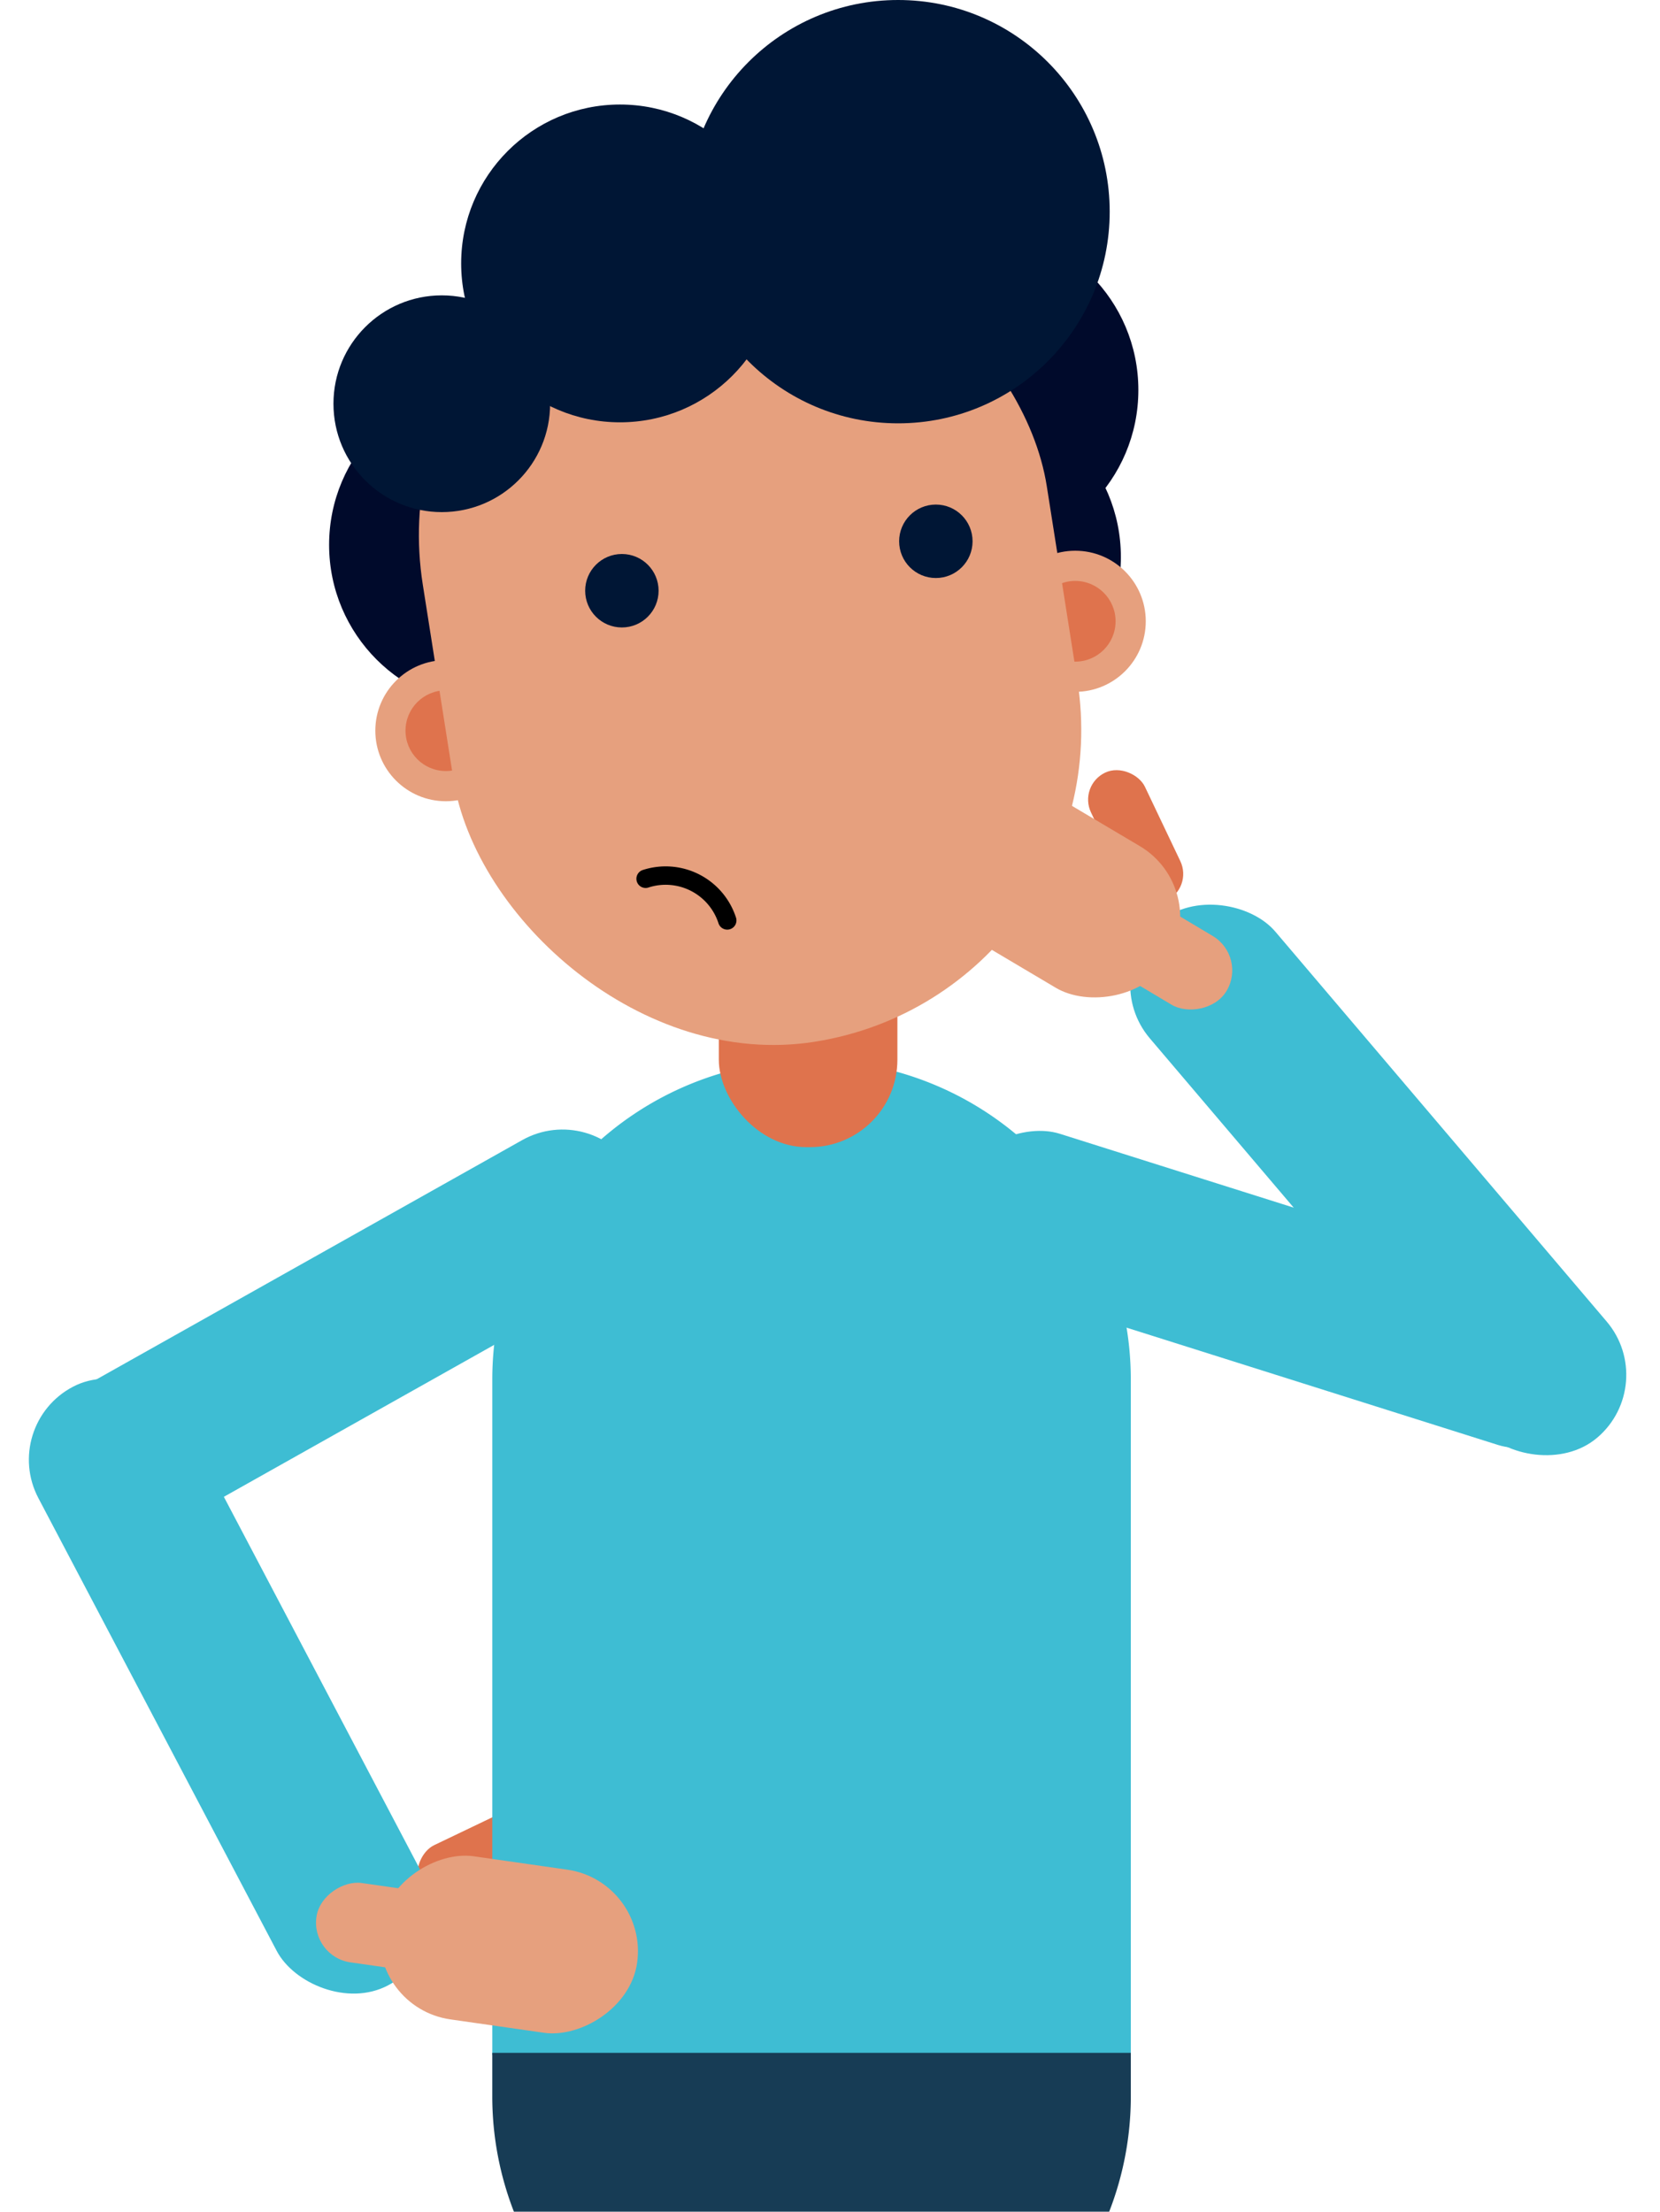 <svg xmlns="http://www.w3.org/2000/svg" width="360.788" height="480.5" viewBox="0 0 360.788 480.5">
  <g id="Group_76" data-name="Group 76" transform="translate(1229.326 -1684)">
    <circle id="Ellipse_59" data-name="Ellipse 59" cx="35.247" cy="35.247" r="35.247" transform="translate(-1052.405 1733.487)" fill="#000a2b"/>
    <circle id="Ellipse_60" data-name="Ellipse 60" cx="35.247" cy="35.247" r="35.247" transform="translate(-1056.206 1769.775)" fill="#000a2b"/>
    <circle id="Ellipse_61" data-name="Ellipse 61" cx="35.247" cy="35.247" r="35.247" transform="translate(-1157.798 1767.125)" fill="#000a2b"/>
    <ellipse id="Ellipse_62" data-name="Ellipse 62" cx="15.329" cy="15.329" rx="15.329" ry="15.329" transform="translate(-1010.961 1803.649)" fill="#e6a07e"/>
    <ellipse id="Ellipse_63" data-name="Ellipse 63" cx="8.768" cy="8.768" rx="8.768" ry="8.768" transform="translate(-1004.4 1810.21)" fill="#df734d"/>
    <ellipse id="Ellipse_64" data-name="Ellipse 64" cx="15.329" cy="15.329" rx="15.329" ry="15.329" transform="translate(-1147.752 1827.415)" fill="#e6a07e"/>
    <rect id="Rectangle_89" data-name="Rectangle 89" width="12.979" height="30.862" rx="6.489" transform="matrix(-0.432, -0.902, 0.902, -0.432, -1135.235, 2099.394)" fill="#df734d"/>
    <path id="Path_41" data-name="Path 41" d="M68.28,219.889V366.632H207.059V219.889a69.389,69.389,0,1,0-138.779,0Z" transform="translate(-1190.611 1763.827)" fill="#3ebdd3"/>
    <ellipse id="Ellipse_65" data-name="Ellipse 65" cx="8.768" cy="8.768" rx="8.768" ry="8.768" transform="translate(-1141.192 1833.976)" fill="#df734d"/>
    <rect id="Rectangle_90" data-name="Rectangle 90" width="38.811" height="115.297" rx="19" transform="translate(-1073.096 1817.925)" fill="#df734d"/>
    <rect id="Rectangle_91" data-name="Rectangle 91" width="137.296" height="180.017" rx="68.648" transform="translate(-984.487 1899.654) rotate(171.05)" fill="#e6a07e"/>
    <ellipse id="Ellipse_66" data-name="Ellipse 66" cx="45.986" cy="45.986" rx="45.986" ry="45.986" transform="translate(-1080.114 1684)" fill="#001635"/>
    <circle id="Ellipse_67" data-name="Ellipse 67" cx="34.521" cy="34.521" r="34.521" transform="translate(-1129.096 1706.709)" fill="#001635"/>
    <ellipse id="Ellipse_68" data-name="Ellipse 68" cx="23.545" cy="23.545" rx="23.545" ry="23.545" transform="translate(-1156.852 1748.169)" fill="#001635"/>
    <g id="Group_32" data-name="Group 32" transform="translate(-1102.145 1793.619)">
      <ellipse id="Ellipse_69" data-name="Ellipse 69" cx="7.98" cy="7.98" rx="7.98" ry="7.98" transform="translate(68.238)" fill="#001635"/>
      <ellipse id="Ellipse_70" data-name="Ellipse 70" cx="7.98" cy="7.98" rx="7.98" ry="7.98" transform="translate(0 10.74)" fill="#001635"/>
    </g>
    <path id="Subtraction_8" data-name="Subtraction 8" d="M339.751,34.514H210.366a69.077,69.077,0,0,1-4.7-25.146V0H344.448V9.367a69.079,69.079,0,0,1-4.7,25.146Z" transform="translate(-1328 2129.987)" fill="#173c55"/>
    <rect id="Rectangle_94" data-name="Rectangle 94" width="35.799" height="146.979" rx="17.899" transform="translate(-1026.822 1959.072) rotate(-72.48)" fill="#3ebdd3"/>
    <rect id="Rectangle_95" data-name="Rectangle 95" width="35.799" height="146.979" rx="17.899" transform="translate(-868.538 1984.743) rotate(139.63)" fill="#3ebdd3"/>
    <g id="Group_36" data-name="Group 36" transform="translate(-1032.888 1848.227)">
      <rect id="Rectangle_96" data-name="Rectangle 96" width="12.979" height="30.863" rx="6.489" transform="matrix(0.903, -0.43, 0.43, 0.903, 37.893, 6.425)" fill="#df734d"/>
      <rect id="Rectangle_97" data-name="Rectangle 97" width="17.41" height="59.801" rx="8.705" transform="matrix(0.512, -0.859, 0.859, 0.512, 14.324, 27.908)" fill="#e6a07e"/>
      <rect id="Rectangle_98" data-name="Rectangle 98" width="35.793" height="56.323" rx="17.897" transform="matrix(0.51, -0.86, 0.86, 0.51, 0, 30.787)" fill="#e6a07e"/>
    </g>
    <rect id="Rectangle_99" data-name="Rectangle 99" width="35.799" height="146.979" rx="17.899" transform="translate(-1100.224 1922.926) rotate(60.67)" fill="#3ebdd3"/>
    <rect id="Rectangle_100" data-name="Rectangle 100" width="35.799" height="146.98" rx="17.899" transform="translate(-1229.326 1993.629) rotate(-27.77)" fill="#3ebdd3"/>
    <rect id="Rectangle_101" data-name="Rectangle 101" width="17.41" height="59.801" rx="8.705" transform="translate(-1161.786 2109.099) rotate(-81.86)" fill="#e6a07e"/>
    <rect id="Rectangle_102" data-name="Rectangle 102" width="35.799" height="56.332" rx="17.899" transform="translate(-1149.154 2120.191) rotate(-81.86)" fill="#e6a07e"/>
    <path id="Path_47" data-name="Path 47" d="M141.642,130.375a14.067,14.067,0,0,0-17.742-9.052" transform="translate(-1212.908 1753.593)" fill="none" stroke="#000" stroke-linecap="round" stroke-miterlimit="10" stroke-width="4"/>
  </g>
</svg>
